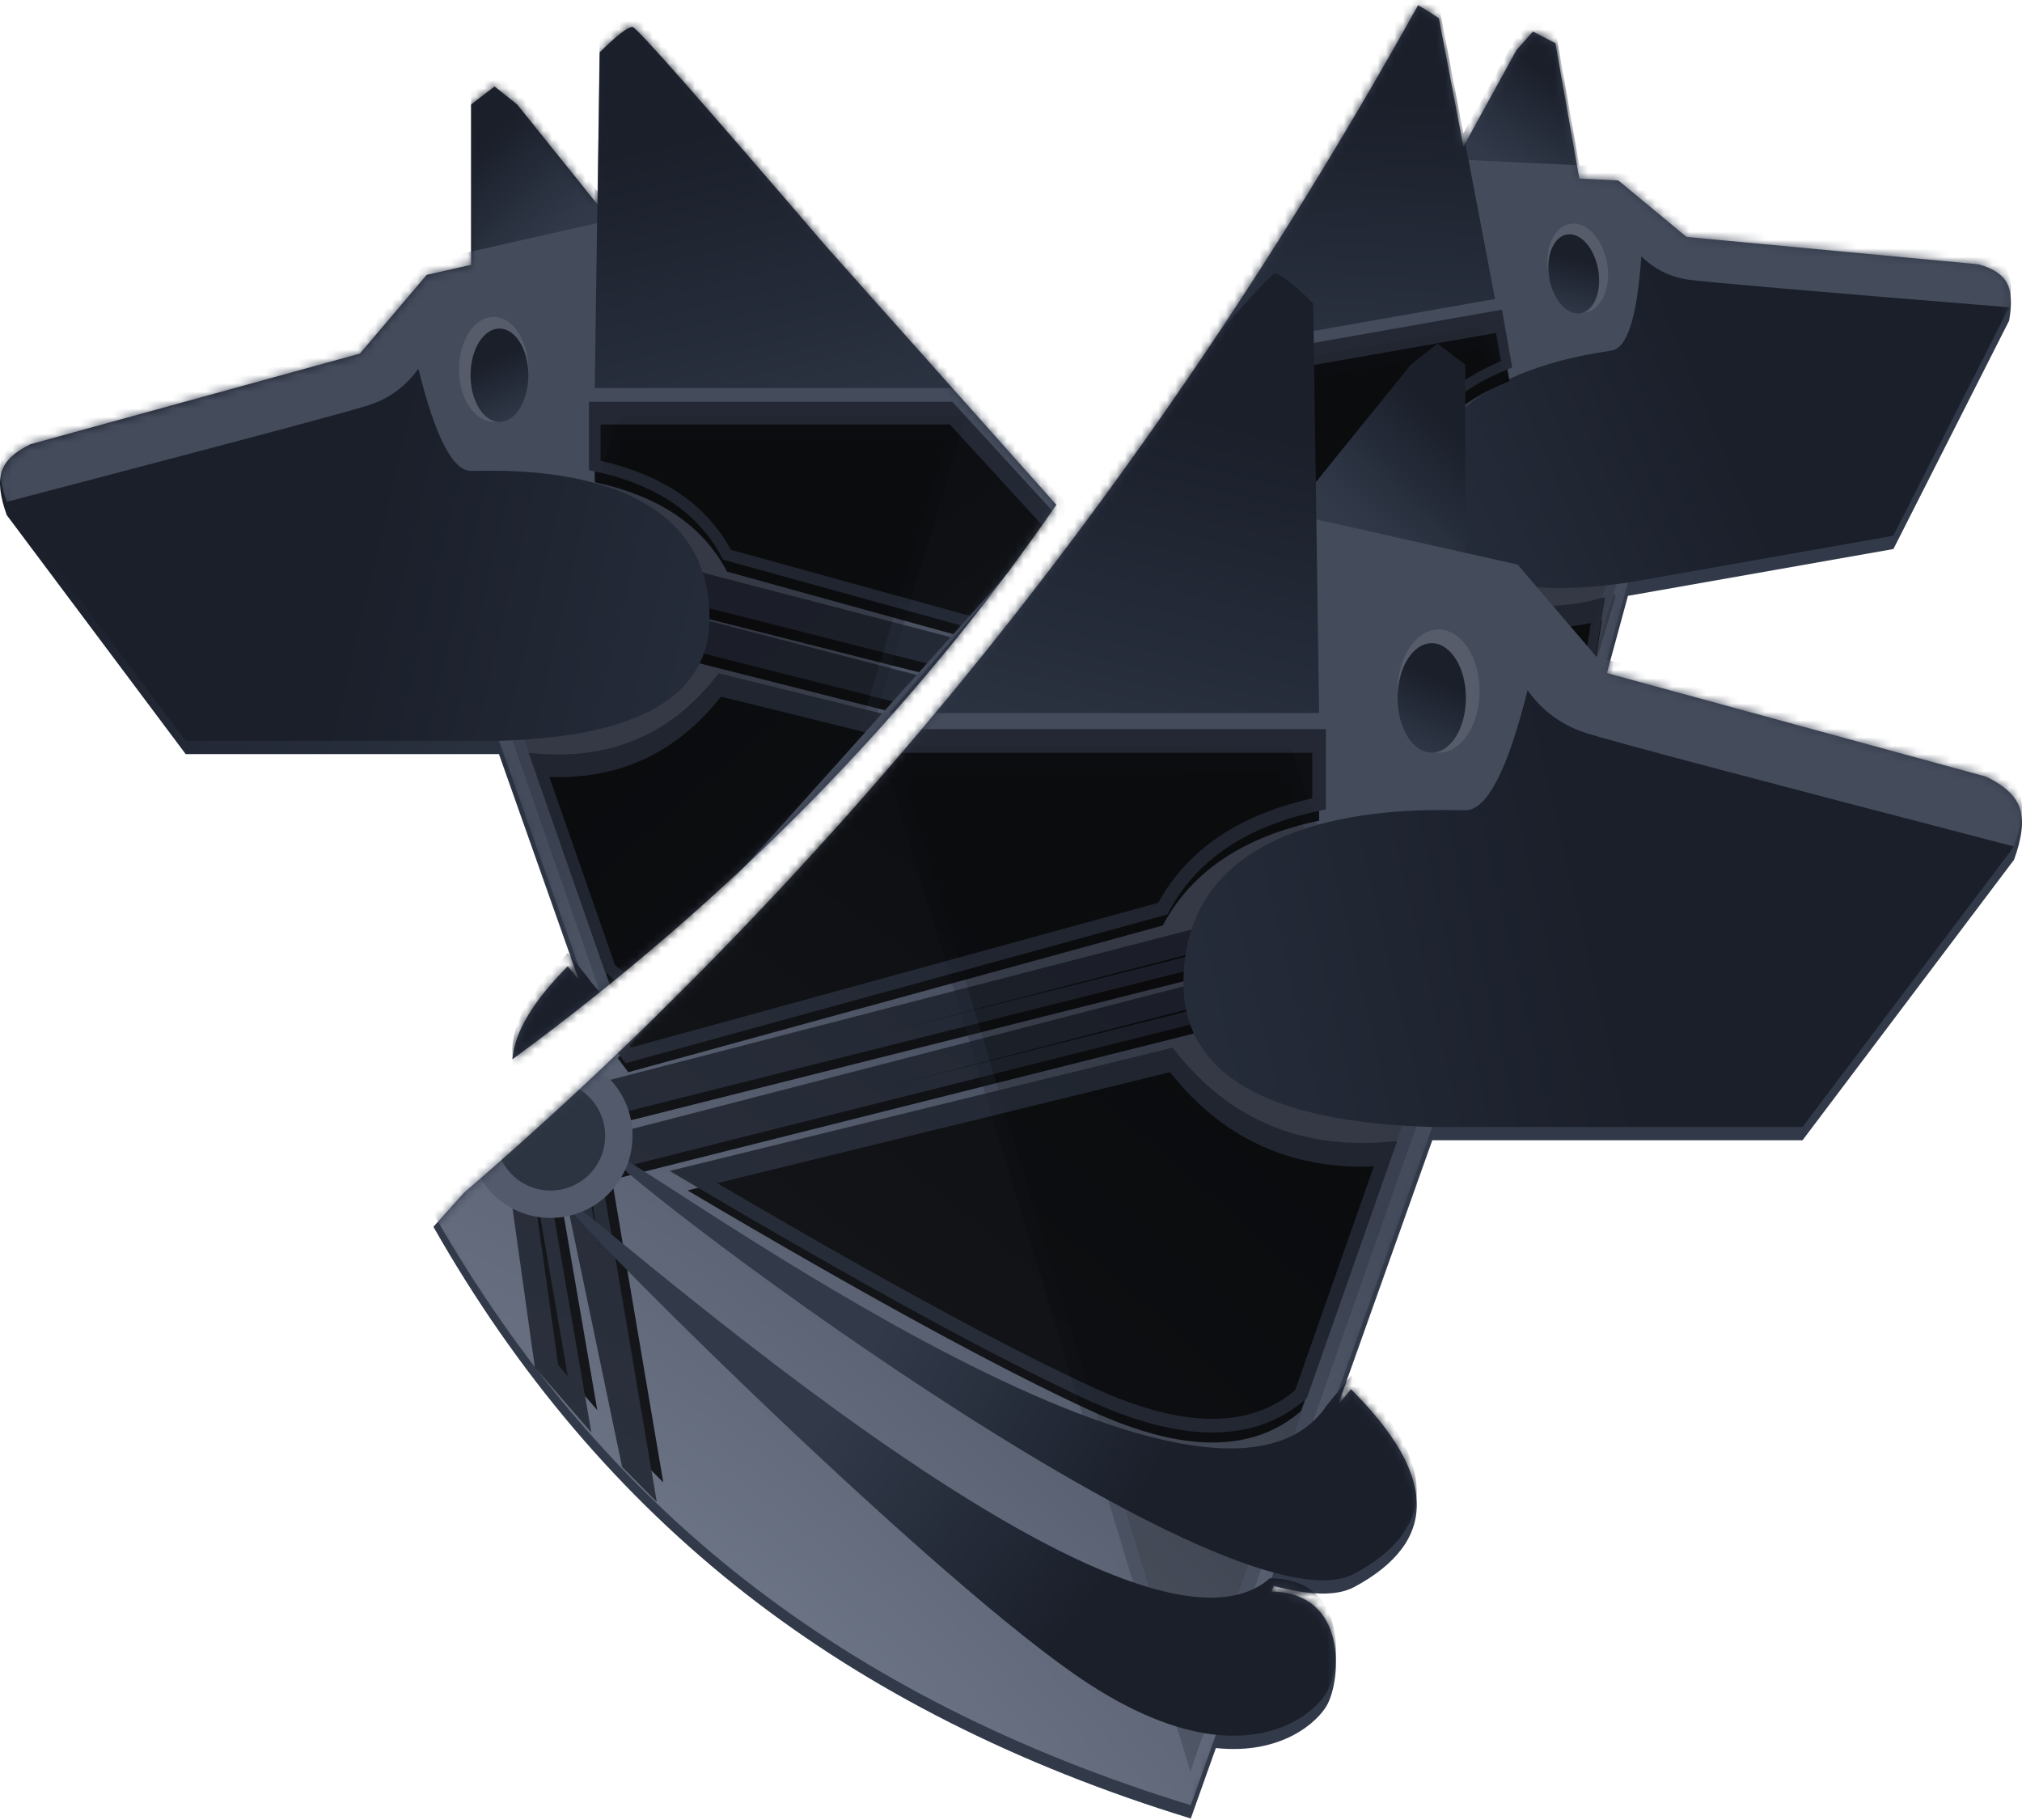 <?xml version="1.0" encoding="UTF-8"?>
<svg width="240px" height="216px" viewBox="0 0 240 216" version="1.1" xmlns="http://www.w3.org/2000/svg" xmlns:xlink="http://www.w3.org/1999/xlink">
    <!-- Generator: Sketch 55.2 (78181) - https://sketchapp.com -->
    <title>logo_240</title>
    <desc>Created with Sketch.</desc>
    <defs>
        <linearGradient x1="40.369%" y1="43.71%" x2="8.805%" y2="19.79%" id="linearGradient-1">
            <stop stop-color="#323A4A" offset="0%"></stop>
            <stop stop-color="#1A1F2A" offset="100%"></stop>
        </linearGradient>
        <path d="M60.81,125.727 C61.068,122.512 63.263,118.829 67.395,114.679 L68.691,116.266 L59.225,89.496 C59.191,89.497 59.157,89.498 59.123,89.499 L22.041,89.499 L0.801,61.132 C-0.008,58.9 -0.204,57.162 0.212,55.919 C0.629,54.677 1.764,53.611 3.618,52.722 L42.718,41.967 L50.654,32.622 L55.916,31.432 L55.916,12.4 L58.701,10.265 L61.383,12.4 L70.926,24.284 L71.183,6.213 C73.215,4.199 74.513,3.193 75.078,3.193 C75.511,3.193 83.19,11.898 98.114,29.308 L125.384,59.91 C108.268,84.738 86.743,106.677 60.81,125.727 Z M168.316,0.629 C168.943,0.957 169.768,1.475 170.791,2.183 L173.698,17.398 L179.998,5.945 L181.949,3.742 L184.621,5.13 L187.454,21.195 L192.08,21.415 L200.182,28.12 L234.842,31.369 C236.543,31.843 237.662,32.573 238.199,33.56 C238.736,34.547 238.828,36.043 238.476,38.048 L224.739,65.16 L193.385,70.689 C193.334,70.696 193.283,70.704 193.232,70.711 L190.734,79.884 L235.724,92.171 C237.915,93.214 239.257,94.465 239.749,95.923 C240.241,97.381 240.009,99.42 239.053,102.04 L213.951,135.328 L170.127,135.328 C170.087,135.327 170.047,135.326 170.007,135.324 L158.82,166.738 L160.352,164.875 C170.635,175.132 170.767,182.955 160.748,188.346 C158.627,189.487 155.307,189.328 151.173,188.209 L150.931,188.89 C160.052,189.041 159.184,199.366 157.5,202.381 C156.415,204.322 152.177,208.297 144.316,207.462 L141.339,215.822 C120.841,209.541 103.222,200.643 88.482,189.129 C73.741,177.614 61.395,163.103 51.442,145.597 L55.058,141.567 C99.634,103.191 137.387,56.211 168.316,0.629 Z" id="path-2"></path>
        <linearGradient x1="42.139%" y1="42.176%" x2="16.375%" y2="12.427%" id="linearGradient-4">
            <stop stop-color="#323A4A" offset="0%"></stop>
            <stop stop-color="#1A1F2A" offset="100%"></stop>
        </linearGradient>
        <radialGradient cx="88.868%" cy="100%" fx="88.868%" fy="100%" r="70.687%" gradientTransform="translate(0.889,1),scale(0.846,1),rotate(-130.545),scale(1,2.368),translate(-0.889,-1)" id="radialGradient-5">
            <stop stop-color="#798294" offset="0%"></stop>
            <stop stop-color="#444B5B" offset="100%"></stop>
        </radialGradient>
        <polygon id="path-6" points="64.499 16.632 0.609 7.10542736e-15 -3.55271368e-15 2.489 64.499 18.816"></polygon>
        <filter x="-9.0%" y="-31.1%" width="117.9%" height="162.3%" filterUnits="objectBoundingBox" id="filter-7">
            <feGaussianBlur stdDeviation="4" in="SourceAlpha" result="shadowBlurInner1"></feGaussianBlur>
            <feOffset dx="0" dy="2" in="shadowBlurInner1" result="shadowOffsetInner1"></feOffset>
            <feComposite in="shadowOffsetInner1" in2="SourceAlpha" operator="arithmetic" k2="-1" k3="1" result="shadowInnerInner1"></feComposite>
            <feColorMatrix values="0 0 0 0 0.096   0 0 0 0 0.116   0 0 0 0 0.161  0 0 0 1 0" type="matrix" in="shadowInnerInner1"></feColorMatrix>
        </filter>
        <polygon id="path-8" points="64.499 22.168 0.609 5.536 -3.55271368e-15 8.025 64.499 24.352"></polygon>
        <filter x="-9.0%" y="-31.1%" width="117.9%" height="162.3%" filterUnits="objectBoundingBox" id="filter-9">
            <feGaussianBlur stdDeviation="4" in="SourceAlpha" result="shadowBlurInner1"></feGaussianBlur>
            <feOffset dx="0" dy="2" in="shadowBlurInner1" result="shadowOffsetInner1"></feOffset>
            <feComposite in="shadowOffsetInner1" in2="SourceAlpha" operator="arithmetic" k2="-1" k3="1" result="shadowInnerInner1"></feComposite>
            <feColorMatrix values="0 0 0 0 0.096   0 0 0 0 0.116   0 0 0 0 0.161  0 0 0 1 0" type="matrix" in="shadowInnerInner1"></feColorMatrix>
        </filter>
        <polygon id="path-10" points="64.499 16.632 0.609 7.10542736e-15 -3.55271368e-15 2.489 64.499 18.816"></polygon>
        <filter x="-9.0%" y="-31.1%" width="117.9%" height="162.3%" filterUnits="objectBoundingBox" id="filter-11">
            <feGaussianBlur stdDeviation="4" in="SourceAlpha" result="shadowBlurInner1"></feGaussianBlur>
            <feOffset dx="0" dy="2" in="shadowBlurInner1" result="shadowOffsetInner1"></feOffset>
            <feComposite in="shadowOffsetInner1" in2="SourceAlpha" operator="arithmetic" k2="-1" k3="1" result="shadowInnerInner1"></feComposite>
            <feColorMatrix values="0 0 0 0 0.096   0 0 0 0 0.116   0 0 0 0 0.161  0 0 0 1 0" type="matrix" in="shadowInnerInner1"></feColorMatrix>
        </filter>
        <polygon id="path-12" points="64.499 22.168 0.609 5.536 -3.55271368e-15 8.025 64.499 24.352"></polygon>
        <filter x="-9.0%" y="-31.1%" width="117.9%" height="162.3%" filterUnits="objectBoundingBox" id="filter-13">
            <feGaussianBlur stdDeviation="4" in="SourceAlpha" result="shadowBlurInner1"></feGaussianBlur>
            <feOffset dx="0" dy="2" in="shadowBlurInner1" result="shadowOffsetInner1"></feOffset>
            <feComposite in="shadowOffsetInner1" in2="SourceAlpha" operator="arithmetic" k2="-1" k3="1" result="shadowInnerInner1"></feComposite>
            <feColorMatrix values="0 0 0 0 0.096   0 0 0 0 0.116   0 0 0 0 0.161  0 0 0 1 0" type="matrix" in="shadowInnerInner1"></feColorMatrix>
        </filter>
        <polygon id="path-14" points="61.339 85.623 73.928 48.589 113.759 48.449 83.482 149.258"></polygon>
        <filter x="-10.9%" y="-5.6%" width="122.2%" height="112.8%" filterUnits="objectBoundingBox" id="filter-15">
            <feGaussianBlur stdDeviation="4" in="SourceAlpha" result="shadowBlurInner1"></feGaussianBlur>
            <feOffset dx="0" dy="2" in="shadowBlurInner1" result="shadowOffsetInner1"></feOffset>
            <feComposite in="shadowOffsetInner1" in2="SourceAlpha" operator="arithmetic" k2="-1" k3="1" result="shadowInnerInner1"></feComposite>
            <feColorMatrix values="0 0 0 0 0.096   0 0 0 0 0.116   0 0 0 0 0.161  0 0 0 1 0" type="matrix" in="shadowInnerInner1"></feColorMatrix>
        </filter>
        <linearGradient x1="89.915%" y1="136.374%" x2="64%" y2="23.186%" id="linearGradient-16">
            <stop stop-color="#323A4A" offset="0%"></stop>
            <stop stop-color="#1A1F2A" offset="100%"></stop>
        </linearGradient>
        <linearGradient x1="158.228%" y1="66.293%" x2="50%" y2="52.835%" id="linearGradient-17">
            <stop stop-color="#323A4A" offset="0%"></stop>
            <stop stop-color="#1A1F2A" offset="100%"></stop>
        </linearGradient>
        <linearGradient x1="63.786%" y1="107.81%" x2="41.782%" y2="31.786%" id="linearGradient-18">
            <stop stop-color="#323A4A" offset="0%"></stop>
            <stop stop-color="#1A1F2A" offset="100%"></stop>
        </linearGradient>
        <linearGradient x1="69.449%" y1="47.3%" x2="31.256%" y2="60.287%" id="linearGradient-19">
            <stop stop-color="#323A4A" offset="0%"></stop>
            <stop stop-color="#1A1F2A" offset="100%"></stop>
        </linearGradient>
        <linearGradient x1="69.449%" y1="45.336%" x2="31.256%" y2="67.767%" id="linearGradient-20">
            <stop stop-color="#323A4A" offset="0%"></stop>
            <stop stop-color="#1A1F2A" offset="100%"></stop>
        </linearGradient>
        <path d="M85.571,79.064 C80.043,86.093 72.771,89.243 63.755,88.515 L72.416,113.339 C77.265,117.571 84.273,117.571 93.439,113.339 C102.605,109.108 116.134,101.667 134.028,91.018 L85.571,79.064 Z" id="path-21"></path>
        <filter x="-8.5%" y="-15.4%" width="118.2%" height="130.6%" filterUnits="objectBoundingBox" id="filter-22">
            <feGaussianBlur stdDeviation="4" in="SourceAlpha" result="shadowBlurInner1"></feGaussianBlur>
            <feOffset dx="0" dy="2" in="shadowBlurInner1" result="shadowOffsetInner1"></feOffset>
            <feComposite in="shadowOffsetInner1" in2="SourceAlpha" operator="arithmetic" k2="-1" k3="1" result="shadowInnerInner1"></feComposite>
            <feColorMatrix values="0 0 0 0 0.096   0 0 0 0 0.116   0 0 0 0 0.161  0 0 0 1 0" type="matrix" in="shadowInnerInner1"></feColorMatrix>
        </filter>
        <path d="M70.594,46.759 L70.594,53.624 C78.176,55.221 83.41,58.754 86.295,64.223 L139.974,79.064 L141.049,77.63 L112.741,46.759 L70.594,46.759 Z" id="path-23"></path>
        <filter x="-8.1%" y="-17.6%" width="116.4%" height="135.5%" filterUnits="objectBoundingBox" id="filter-24">
            <feGaussianBlur stdDeviation="4" in="SourceAlpha" result="shadowBlurInner1"></feGaussianBlur>
            <feOffset dx="0" dy="2" in="shadowBlurInner1" result="shadowOffsetInner1"></feOffset>
            <feComposite in="shadowOffsetInner1" in2="SourceAlpha" operator="arithmetic" k2="-1" k3="1" result="shadowInnerInner1"></feComposite>
            <feColorMatrix values="0 0 0 0 0.096   0 0 0 0 0.116   0 0 0 0 0.161  0 0 0 1 0" type="matrix" in="shadowInnerInner1"></feColorMatrix>
        </filter>
        <linearGradient x1="42.113%" y1="42.176%" x2="16.261%" y2="12.427%" id="linearGradient-25">
            <stop stop-color="#323A4A" offset="0%"></stop>
            <stop stop-color="#1A1F2A" offset="100%"></stop>
        </linearGradient>
        <radialGradient cx="88.868%" cy="100%" fx="88.868%" fy="100%" r="71.547%" gradientTransform="translate(0.889,1),scale(0.822,1),rotate(-131.344),scale(1,2.368),translate(-0.889,-1)" id="radialGradient-26">
            <stop stop-color="#798294" offset="0%"></stop>
            <stop stop-color="#444B5B" offset="100%"></stop>
        </radialGradient>
        <polygon id="path-27" points="55.378 14.256 0.523 7.10542736e-15 -3.55271368e-15 2.133 55.378 16.128"></polygon>
        <filter x="-8.5%" y="-29.3%" width="116.8%" height="158.8%" filterUnits="objectBoundingBox" id="filter-28">
            <feGaussianBlur stdDeviation="3" in="SourceAlpha" result="shadowBlurInner1"></feGaussianBlur>
            <feOffset dx="0" dy="2" in="shadowBlurInner1" result="shadowOffsetInner1"></feOffset>
            <feComposite in="shadowOffsetInner1" in2="SourceAlpha" operator="arithmetic" k2="-1" k3="1" result="shadowInnerInner1"></feComposite>
            <feColorMatrix values="0 0 0 0 0.096   0 0 0 0 0.116   0 0 0 0 0.161  0 0 0 1 0" type="matrix" in="shadowInnerInner1"></feColorMatrix>
        </filter>
        <polygon id="path-29" points="55.378 19.001 0.523 4.745 -3.55271368e-15 6.878 55.378 20.873"></polygon>
        <filter x="-8.5%" y="-29.3%" width="116.8%" height="158.8%" filterUnits="objectBoundingBox" id="filter-30">
            <feGaussianBlur stdDeviation="3" in="SourceAlpha" result="shadowBlurInner1"></feGaussianBlur>
            <feOffset dx="0" dy="2" in="shadowBlurInner1" result="shadowOffsetInner1"></feOffset>
            <feComposite in="shadowOffsetInner1" in2="SourceAlpha" operator="arithmetic" k2="-1" k3="1" result="shadowInnerInner1"></feComposite>
            <feColorMatrix values="0 0 0 0 0.096   0 0 0 0 0.116   0 0 0 0 0.161  0 0 0 1 0" type="matrix" in="shadowInnerInner1"></feColorMatrix>
        </filter>
        <polygon id="path-31" points="55.378 14.256 0.523 7.10542736e-15 -3.55271368e-15 2.133 55.378 16.128"></polygon>
        <filter x="-8.5%" y="-29.3%" width="116.8%" height="158.8%" filterUnits="objectBoundingBox" id="filter-32">
            <feGaussianBlur stdDeviation="3" in="SourceAlpha" result="shadowBlurInner1"></feGaussianBlur>
            <feOffset dx="0" dy="2" in="shadowBlurInner1" result="shadowOffsetInner1"></feOffset>
            <feComposite in="shadowOffsetInner1" in2="SourceAlpha" operator="arithmetic" k2="-1" k3="1" result="shadowInnerInner1"></feComposite>
            <feColorMatrix values="0 0 0 0 0.096   0 0 0 0 0.116   0 0 0 0 0.161  0 0 0 1 0" type="matrix" in="shadowInnerInner1"></feColorMatrix>
        </filter>
        <polygon id="path-33" points="55.378 19.001 0.523 4.745 -3.55271368e-15 6.878 55.378 20.873"></polygon>
        <filter x="-8.5%" y="-29.3%" width="116.8%" height="158.8%" filterUnits="objectBoundingBox" id="filter-34">
            <feGaussianBlur stdDeviation="3" in="SourceAlpha" result="shadowBlurInner1"></feGaussianBlur>
            <feOffset dx="0" dy="2" in="shadowBlurInner1" result="shadowOffsetInner1"></feOffset>
            <feComposite in="shadowOffsetInner1" in2="SourceAlpha" operator="arithmetic" k2="-1" k3="1" result="shadowInnerInner1"></feComposite>
            <feColorMatrix values="0 0 0 0 0.096   0 0 0 0 0.116   0 0 0 0 0.161  0 0 0 1 0" type="matrix" in="shadowInnerInner1"></feColorMatrix>
        </filter>
        <polygon id="path-35" points="52.665 73.391 63.473 41.648 97.672 41.528 79.264 125.879"></polygon>
        <filter x="-10.3%" y="-5.4%" width="120.8%" height="112.3%" filterUnits="objectBoundingBox" id="filter-36">
            <feGaussianBlur stdDeviation="3" in="SourceAlpha" result="shadowBlurInner1"></feGaussianBlur>
            <feOffset dx="0" dy="2" in="shadowBlurInner1" result="shadowOffsetInner1"></feOffset>
            <feComposite in="shadowOffsetInner1" in2="SourceAlpha" operator="arithmetic" k2="-1" k3="1" result="shadowInnerInner1"></feComposite>
            <feColorMatrix values="0 0 0 0 0.096   0 0 0 0 0.116   0 0 0 0 0.161  0 0 0 1 0" type="matrix" in="shadowInnerInner1"></feColorMatrix>
        </filter>
        <linearGradient x1="90.049%" y1="136.374%" x2="64.047%" y2="23.186%" id="linearGradient-37">
            <stop stop-color="#323A4A" offset="0%"></stop>
            <stop stop-color="#1A1F2A" offset="100%"></stop>
        </linearGradient>
        <linearGradient x1="158.228%" y1="66.238%" x2="50%" y2="52.825%" id="linearGradient-38">
            <stop stop-color="#323A4A" offset="0%"></stop>
            <stop stop-color="#1A1F2A" offset="100%"></stop>
        </linearGradient>
        <linearGradient x1="63.833%" y1="107.81%" x2="41.754%" y2="31.786%" id="linearGradient-39">
            <stop stop-color="#323A4A" offset="0%"></stop>
            <stop stop-color="#1A1F2A" offset="100%"></stop>
        </linearGradient>
        <linearGradient x1="69.449%" y1="47.309%" x2="31.256%" y2="60.252%" id="linearGradient-40">
            <stop stop-color="#323A4A" offset="0%"></stop>
            <stop stop-color="#1A1F2A" offset="100%"></stop>
        </linearGradient>
        <linearGradient x1="69.449%" y1="45.352%" x2="31.256%" y2="67.708%" id="linearGradient-41">
            <stop stop-color="#323A4A" offset="0%"></stop>
            <stop stop-color="#1A1F2A" offset="100%"></stop>
        </linearGradient>
        <path d="M73.47,67.769 C68.724,73.794 62.48,76.494 54.739,75.87 L62.175,97.148 C66.339,100.775 72.356,100.775 80.225,97.148 C88.095,93.521 99.711,87.144 115.075,78.016 L73.47,67.769 Z" id="path-42"></path>
        <filter x="-8.1%" y="-14.5%" width="117.2%" height="128.8%" filterUnits="objectBoundingBox" id="filter-43">
            <feGaussianBlur stdDeviation="3" in="SourceAlpha" result="shadowBlurInner1"></feGaussianBlur>
            <feOffset dx="0" dy="2" in="shadowBlurInner1" result="shadowOffsetInner1"></feOffset>
            <feComposite in="shadowOffsetInner1" in2="SourceAlpha" operator="arithmetic" k2="-1" k3="1" result="shadowInnerInner1"></feComposite>
            <feColorMatrix values="0 0 0 0 0.096   0 0 0 0 0.116   0 0 0 0 0.161  0 0 0 1 0" type="matrix" in="shadowInnerInner1"></feColorMatrix>
        </filter>
        <path d="M60.611,40.079 L60.611,45.963 C67.121,47.332 71.614,50.36 74.092,55.048 L120.179,67.769 L121.102,66.54 L96.798,40.079 L60.611,40.079 Z" id="path-44"></path>
        <filter x="-7.6%" y="-16.6%" width="115.5%" height="133.5%" filterUnits="objectBoundingBox" id="filter-45">
            <feGaussianBlur stdDeviation="3" in="SourceAlpha" result="shadowBlurInner1"></feGaussianBlur>
            <feOffset dx="0" dy="2" in="shadowBlurInner1" result="shadowOffsetInner1"></feOffset>
            <feComposite in="shadowOffsetInner1" in2="SourceAlpha" operator="arithmetic" k2="-1" k3="1" result="shadowInnerInner1"></feComposite>
            <feColorMatrix values="0 0 0 0 0.096   0 0 0 0 0.116   0 0 0 0 0.161  0 0 0 1 0" type="matrix" in="shadowInnerInner1"></feColorMatrix>
        </filter>
        <linearGradient x1="42.027%" y1="42.176%" x2="15.895%" y2="12.427%" id="linearGradient-46">
            <stop stop-color="#323A4A" offset="0%"></stop>
            <stop stop-color="#1A1F2A" offset="100%"></stop>
        </linearGradient>
        <radialGradient cx="88.868%" cy="100%" fx="88.868%" fy="100%" r="70.9%" gradientTransform="translate(0.889,1),scale(0.84,1),rotate(-130.746),scale(1,2.368),translate(-0.889,-1)" id="radialGradient-47">
            <stop stop-color="#798294" offset="0%"></stop>
            <stop stop-color="#444B5B" offset="100%"></stop>
        </radialGradient>
        <polygon id="path-48" points="76.226 19.518 0.72 7.10542736e-15 -3.55271368e-15 2.921 76.226 22.08"></polygon>
        <filter x="-9.2%" y="-31.7%" width="118.1%" height="163.5%" filterUnits="objectBoundingBox" id="filter-49">
            <feGaussianBlur stdDeviation="5" in="SourceAlpha" result="shadowBlurInner1"></feGaussianBlur>
            <feOffset dx="0" dy="2" in="shadowBlurInner1" result="shadowOffsetInner1"></feOffset>
            <feComposite in="shadowOffsetInner1" in2="SourceAlpha" operator="arithmetic" k2="-1" k3="1" result="shadowInnerInner1"></feComposite>
            <feColorMatrix values="0 0 0 0 0.096   0 0 0 0 0.116   0 0 0 0 0.161  0 0 0 1 0" type="matrix" in="shadowInnerInner1"></feColorMatrix>
        </filter>
        <polygon id="path-50" points="76.226 26.014 0.72 6.496 -3.55271368e-15 9.417 76.226 28.576"></polygon>
        <filter x="-9.2%" y="-31.7%" width="118.1%" height="163.5%" filterUnits="objectBoundingBox" id="filter-51">
            <feGaussianBlur stdDeviation="5" in="SourceAlpha" result="shadowBlurInner1"></feGaussianBlur>
            <feOffset dx="0" dy="2" in="shadowBlurInner1" result="shadowOffsetInner1"></feOffset>
            <feComposite in="shadowOffsetInner1" in2="SourceAlpha" operator="arithmetic" k2="-1" k3="1" result="shadowInnerInner1"></feComposite>
            <feColorMatrix values="0 0 0 0 0.096   0 0 0 0 0.116   0 0 0 0 0.161  0 0 0 1 0" type="matrix" in="shadowInnerInner1"></feColorMatrix>
        </filter>
        <polygon id="path-52" points="21.568 3.675 0.72 -3.94106238e-12 -3.45598506e-12 2.921 26.749 8.5"></polygon>
        <filter x="-26.1%" y="-81.5%" width="158.6%" height="268.4%" filterUnits="objectBoundingBox" id="filter-53">
            <feGaussianBlur stdDeviation="5" in="SourceAlpha" result="shadowBlurInner1"></feGaussianBlur>
            <feOffset dx="0" dy="2" in="shadowBlurInner1" result="shadowOffsetInner1"></feOffset>
            <feComposite in="shadowOffsetInner1" in2="SourceAlpha" operator="arithmetic" k2="-1" k3="1" result="shadowInnerInner1"></feComposite>
            <feColorMatrix values="0 0 0 0 0.096   0 0 0 0 0.116   0 0 0 0 0.161  0 0 0 1 0" type="matrix" in="shadowInnerInner1"></feColorMatrix>
        </filter>
        <polygon id="path-54" points="32.959 14.408 0.72 6.496 -1.34121003e-12 9.417 35.05 16.627"></polygon>
        <filter x="-19.9%" y="-68.9%" width="143.8%" height="241.1%" filterUnits="objectBoundingBox" id="filter-55">
            <feGaussianBlur stdDeviation="5" in="SourceAlpha" result="shadowBlurInner1"></feGaussianBlur>
            <feOffset dx="0" dy="2" in="shadowBlurInner1" result="shadowOffsetInner1"></feOffset>
            <feComposite in="shadowOffsetInner1" in2="SourceAlpha" operator="arithmetic" k2="-1" k3="1" result="shadowInnerInner1"></feComposite>
            <feColorMatrix values="0 0 0 0 0.096   0 0 0 0 0.116   0 0 0 0 0.161  0 0 0 1 0" type="matrix" in="shadowInnerInner1"></feColorMatrix>
        </filter>
        <polygon id="path-56" points="72.492 100.476 87.369 57.018 134.443 56.854 98.661 175.15"></polygon>
        <filter x="-11.1%" y="-5.8%" width="122.5%" height="113.0%" filterUnits="objectBoundingBox" id="filter-57">
            <feGaussianBlur stdDeviation="5" in="SourceAlpha" result="shadowBlurInner1"></feGaussianBlur>
            <feOffset dx="0" dy="2" in="shadowBlurInner1" result="shadowOffsetInner1"></feOffset>
            <feComposite in="shadowOffsetInner1" in2="SourceAlpha" operator="arithmetic" k2="-1" k3="1" result="shadowInnerInner1"></feComposite>
            <feColorMatrix values="0 0 0 0 0.096   0 0 0 0 0.116   0 0 0 0 0.161  0 0 0 1 0" type="matrix" in="shadowInnerInner1"></feColorMatrix>
        </filter>
        <linearGradient x1="90.485%" y1="136.374%" x2="64.2%" y2="23.186%" id="linearGradient-58">
            <stop stop-color="#323A4A" offset="0%"></stop>
            <stop stop-color="#1A1F2A" offset="100%"></stop>
        </linearGradient>
        <linearGradient x1="158.228%" y1="66.063%" x2="50%" y2="52.795%" id="linearGradient-59">
            <stop stop-color="#323A4A" offset="0%"></stop>
            <stop stop-color="#1A1F2A" offset="100%"></stop>
        </linearGradient>
        <linearGradient x1="63.983%" y1="107.81%" x2="41.664%" y2="31.786%" id="linearGradient-60">
            <stop stop-color="#323A4A" offset="0%"></stop>
            <stop stop-color="#1A1F2A" offset="100%"></stop>
        </linearGradient>
        <linearGradient x1="69.449%" y1="47.338%" x2="31.256%" y2="60.142%" id="linearGradient-61">
            <stop stop-color="#323A4A" offset="0%"></stop>
            <stop stop-color="#1A1F2A" offset="100%"></stop>
        </linearGradient>
        <linearGradient x1="69.449%" y1="45.402%" x2="31.256%" y2="67.517%" id="linearGradient-62">
            <stop stop-color="#323A4A" offset="0%"></stop>
            <stop stop-color="#1A1F2A" offset="100%"></stop>
        </linearGradient>
        <path d="M101.13,92.779 C94.596,101.027 86.002,104.724 75.347,103.869 L85.582,133 C91.314,137.966 99.596,137.966 110.428,133 C121.26,128.035 137.25,119.304 158.397,106.807 L101.13,92.779 Z" id="path-63"></path>
        <filter x="-8.6%" y="-15.7%" width="118.4%" height="131.2%" filterUnits="objectBoundingBox" id="filter-64">
            <feGaussianBlur stdDeviation="5" in="SourceAlpha" result="shadowBlurInner1"></feGaussianBlur>
            <feOffset dx="0" dy="2" in="shadowBlurInner1" result="shadowOffsetInner1"></feOffset>
            <feComposite in="shadowOffsetInner1" in2="SourceAlpha" operator="arithmetic" k2="-1" k3="1" result="shadowInnerInner1"></feComposite>
            <feColorMatrix values="0 0 0 0 0.096   0 0 0 0 0.116   0 0 0 0 0.161  0 0 0 1 0" type="matrix" in="shadowInnerInner1"></feColorMatrix>
        </filter>
        <path d="M83.429,54.87 L83.429,62.926 C92.39,64.8 98.575,68.946 101.985,75.364 L165.423,92.779 L166.694,91.097 L133.24,54.87 L83.429,54.87 Z" id="path-65"></path>
        <filter x="-8.2%" y="-18.0%" width="116.7%" height="136.2%" filterUnits="objectBoundingBox" id="filter-66">
            <feGaussianBlur stdDeviation="5" in="SourceAlpha" result="shadowBlurInner1"></feGaussianBlur>
            <feOffset dx="0" dy="2" in="shadowBlurInner1" result="shadowOffsetInner1"></feOffset>
            <feComposite in="shadowOffsetInner1" in2="SourceAlpha" operator="arithmetic" k2="-1" k3="1" result="shadowInnerInner1"></feComposite>
            <feColorMatrix values="0 0 0 0 0.096   0 0 0 0 0.116   0 0 0 0 0.161  0 0 0 1 0" type="matrix" in="shadowInnerInner1"></feColorMatrix>
        </filter>
    </defs>
    <g id="Page-1" stroke="none" stroke-width="1" fill="none" fill-rule="evenodd">
        <g id="Artboard-Copy" transform="translate(-632, -86)">
            <g id="logo_240" transform="translate(632, 86)">
                <mask id="mask-3" fill="white">
                    <use xlink:href="#path-2"></use>
                </mask>
                <use id="Combined-Shape" fill="url(#linearGradient-1)" xlink:href="#path-2"></use>
                <g id="Group-5-Copy-7" mask="url(#mask-3)">
                    <g transform="translate(0, -12.992)" id="Group-4">
                        <g>
                            <g id="Group-3" transform="translate(0, 14.609)">
                                <polygon id="Path-3" fill="url(#linearGradient-4)" points="55.916 9.207 55.916 44.437 89.674 44.437 61.383 9.207 58.701 7.072"></polygon>
                                <path d="M3.618,49.53 L42.718,38.775 L50.654,29.429 L92.613,19.943 L159.549,95.057 C151.128,109.976 140.68,122.341 128.208,132.154 C115.735,141.967 100.827,149.549 83.482,154.902 L58.984,85.623 L22.308,85.623 L0.801,57.939 C-0.008,55.707 -0.204,53.969 0.212,52.727 C0.629,51.484 1.764,50.418 3.618,49.53 Z" id="Path" fill="url(#radialGradient-5)"></path>
                                <g id="Group" transform="translate(79.165, 66.107)" opacity="0.796">
                                    <g id="Path-8">
                                        <use fill="#1A1F2A" fill-rule="evenodd" xlink:href="#path-6"></use>
                                        <use fill="black" fill-opacity="1" filter="url(#filter-7)" xlink:href="#path-6"></use>
                                        <use stroke="#1A1F2A" stroke-width="1.378" xlink:href="#path-6"></use>
                                    </g>
                                    <g id="Path-8">
                                        <use fill="#1A1F2A" fill-rule="evenodd" xlink:href="#path-8"></use>
                                        <use fill="black" fill-opacity="1" filter="url(#filter-9)" xlink:href="#path-8"></use>
                                        <use stroke="#1A1F2A" stroke-width="1.378" xlink:href="#path-8"></use>
                                    </g>
                                </g>
                                <g id="Group" transform="translate(139.974, 125.459) rotate(88) translate(-139.974, -125.459) translate(107.042, 113.004)" opacity="0.796">
                                    <g id="Path-8">
                                        <use fill="#1A1F2A" fill-rule="evenodd" xlink:href="#path-10"></use>
                                        <use fill="black" fill-opacity="1" filter="url(#filter-11)" xlink:href="#path-10"></use>
                                        <use stroke="#1A1F2A" stroke-width="1.378" xlink:href="#path-10"></use>
                                    </g>
                                    <g id="Path-8">
                                        <use fill="#1A1F2A" fill-rule="evenodd" xlink:href="#path-12"></use>
                                        <use fill="black" fill-opacity="1" filter="url(#filter-13)" xlink:href="#path-12"></use>
                                        <use stroke="#1A1F2A" stroke-width="1.378" xlink:href="#path-12"></use>
                                    </g>
                                </g>
                                <g id="Path-7" opacity="0.24">
                                    <use fill="#1A1F2A" fill-rule="evenodd" xlink:href="#path-14"></use>
                                    <use fill="black" fill-opacity="1" filter="url(#filter-15)" xlink:href="#path-14"></use>
                                    <use stroke="#1A1F2A" stroke-width="1.378" xlink:href="#path-14"></use>
                                </g>
                                <path d="M70.594,44.437 L113.759,44.437 C88.537,14.812 75.643,3.55271368e-15 75.078,3.55271368e-15 C74.513,3.55271368e-15 73.215,1.007 71.183,3.02 L70.594,44.437 Z" id="Path-2" fill="url(#linearGradient-16)"></path>
                                <path d="M0.801,57.939 C27.016,51.08 41.34,47.256 43.772,46.469 C46.205,45.681 48.167,44.238 49.659,42.14 C51.658,50.23 53.744,54.275 55.916,54.275 C59.174,54.275 84.217,52.803 84.217,71.734 C84.217,80.993 75.852,85.851 59.123,86.307 L22.041,86.307 L0.801,57.939 Z" id="Path-4" fill="url(#linearGradient-17)"></path>
                                <ellipse id="Oval" fill="#F1F1F1" opacity="0.107" cx="58.595" cy="42.221" rx="4.116" ry="6.228"></ellipse>
                                <ellipse id="Oval" fill="url(#linearGradient-18)" cx="59.281" cy="42.913" rx="3.43" ry="5.536"></ellipse>
                                <path d="M142.4,88.535 C141.425,87.422 82.016,132.789 69.807,114.44 L67.395,111.486 C58.694,120.226 58.582,126.893 67.059,131.487 C79.775,138.377 143.375,89.648 142.4,88.535 Z" id="Path-5" fill="url(#linearGradient-19)"></path>
                                <path d="M147.183,92.875 C146.582,92.041 89.74,144.574 75.539,131.949 C67.637,131.949 68.372,140.859 69.808,143.447 C71.243,146.035 79.206,152.86 95.216,141.615 C111.225,130.369 147.784,93.709 147.183,92.875 Z" id="Path-6" fill="url(#linearGradient-20)"></path>
                                <ellipse id="Oval" fill="#535A6B" cx="147.784" cy="87.201" rx="8.233" ry="8.304"></ellipse>
                                <ellipse id="Oval" fill="#1A1F2A" opacity="0.648" cx="147.784" cy="87.201" rx="5.489" ry="5.536"></ellipse>
                                <g id="Path-9" opacity="0.796">
                                    <use fill="#1A1F2A" fill-rule="evenodd" xlink:href="#path-21"></use>
                                    <use fill="black" fill-opacity="1" filter="url(#filter-22)" xlink:href="#path-21"></use>
                                    <use stroke="#1A1F2A" stroke-width="1.378" xlink:href="#path-21"></use>
                                </g>
                                <g id="Path-10" opacity="0.796">
                                    <use fill="#1A1F2A" fill-rule="evenodd" xlink:href="#path-23"></use>
                                    <use fill="black" fill-opacity="1" filter="url(#filter-24)" xlink:href="#path-23"></use>
                                    <use stroke="#1A1F2A" stroke-width="1.378" xlink:href="#path-23"></use>
                                </g>
                            </g>
                            <g id="Group-3-Copy" transform="translate(174.503, 79.579) scale(-1, 1) rotate(10) translate(-174.503, -79.579) translate(105.584, 11.368)">
                                <polygon id="Path-3" fill="url(#linearGradient-25)" points="48.009 7.892 48.009 38.089 76.993 38.089 52.703 7.892 50.4 6.062"></polygon>
                                <path d="M3.107,42.454 L36.677,33.236 L43.491,25.225 L79.516,17.094 L136.987,81.478 C129.756,94.265 120.786,104.864 110.077,113.275 C99.368,121.686 88.41,127.178 77.201,129.75 L50.643,73.391 L19.154,73.391 L0.688,49.662 C-0.007,47.749 -0.175,46.26 0.182,45.194 C0.54,44.129 1.515,43.216 3.107,42.454 Z" id="Path" fill="url(#radialGradient-26)"></path>
                                <g id="Group" transform="translate(67.97, 56.663)" opacity="0.796">
                                    <g id="Path-8">
                                        <use fill="#1A1F2A" fill-rule="evenodd" xlink:href="#path-27"></use>
                                        <use fill="black" fill-opacity="1" filter="url(#filter-28)" xlink:href="#path-27"></use>
                                        <use stroke="#1A1F2A" stroke-width="1.182" xlink:href="#path-27"></use>
                                    </g>
                                    <g id="Path-8">
                                        <use fill="#1A1F2A" fill-rule="evenodd" xlink:href="#path-29"></use>
                                        <use fill="black" fill-opacity="1" filter="url(#filter-30)" xlink:href="#path-29"></use>
                                        <use stroke="#1A1F2A" stroke-width="1.182" xlink:href="#path-29"></use>
                                    </g>
                                </g>
                                <g id="Group" transform="translate(120.179, 107.537) rotate(88) translate(-120.179, -107.537) translate(91.905, 96.86)" opacity="0.796">
                                    <g id="Path-8">
                                        <use fill="#1A1F2A" fill-rule="evenodd" xlink:href="#path-31"></use>
                                        <use fill="black" fill-opacity="1" filter="url(#filter-32)" xlink:href="#path-31"></use>
                                        <use stroke="#1A1F2A" stroke-width="1.182" xlink:href="#path-31"></use>
                                    </g>
                                    <g id="Path-8">
                                        <use fill="#1A1F2A" fill-rule="evenodd" xlink:href="#path-33"></use>
                                        <use fill="black" fill-opacity="1" filter="url(#filter-34)" xlink:href="#path-33"></use>
                                        <use stroke="#1A1F2A" stroke-width="1.182" xlink:href="#path-33"></use>
                                    </g>
                                </g>
                                <g id="Path-7" opacity="0.24">
                                    <use fill="#1A1F2A" fill-rule="evenodd" xlink:href="#path-35"></use>
                                    <use fill="black" fill-opacity="1" filter="url(#filter-36)" xlink:href="#path-35"></use>
                                    <use stroke="#1A1F2A" stroke-width="1.182" xlink:href="#path-35"></use>
                                </g>
                                <path d="M60.611,38.089 L97.672,38.089 C76.016,12.696 64.946,3.55271368e-15 64.461,3.55271368e-15 C63.976,3.55271368e-15 62.861,0.863 61.117,2.589 L60.611,38.089 Z" id="Path-2" fill="url(#linearGradient-37)"></path>
                                <path d="M0.688,49.662 C23.195,43.783 35.494,40.505 37.582,39.83 C39.671,39.155 41.356,37.918 42.636,36.12 C44.353,43.054 46.144,46.521 48.009,46.521 C50.806,46.521 72.307,45.259 72.307,61.487 C72.307,69.423 65.126,73.586 50.762,73.977 L18.924,73.977 L0.688,49.662 Z" id="Path-4" fill="url(#linearGradient-38)"></path>
                                <ellipse id="Oval" fill="#F1F1F1" opacity="0.107" cx="50.309" cy="36.19" rx="3.534" ry="5.338"></ellipse>
                                <ellipse id="Oval" fill="url(#linearGradient-39)" cx="50.898" cy="36.783" rx="2.945" ry="4.745"></ellipse>
                                <path d="M122.263,75.887 C121.426,74.933 70.417,113.819 59.935,98.091 L57.864,95.56 C50.394,103.051 50.298,108.766 57.576,112.703 C68.493,118.609 123.1,76.841 122.263,75.887 Z" id="Path-5" fill="url(#linearGradient-40)"></path>
                                <path d="M126.369,79.607 C125.853,78.893 77.049,123.921 64.857,113.099 C58.072,113.099 58.703,120.736 59.936,122.955 C61.168,125.173 68.005,131.023 81.751,121.384 C95.497,111.745 126.885,80.322 126.369,79.607 Z" id="Path-6" fill="url(#linearGradient-41)"></path>
                                <ellipse id="Oval" fill="#535A6B" cx="126.885" cy="74.743" rx="7.069" ry="7.118"></ellipse>
                                <ellipse id="Oval" fill="#1A1F2A" opacity="0.648" cx="126.885" cy="74.743" rx="4.712" ry="4.745"></ellipse>
                                <g id="Path-9" opacity="0.796">
                                    <use fill="#1A1F2A" fill-rule="evenodd" xlink:href="#path-42"></use>
                                    <use fill="black" fill-opacity="1" filter="url(#filter-43)" xlink:href="#path-42"></use>
                                    <use stroke="#1A1F2A" stroke-width="1.182" xlink:href="#path-42"></use>
                                </g>
                                <g id="Path-10" opacity="0.796">
                                    <use fill="#1A1F2A" fill-rule="evenodd" xlink:href="#path-44"></use>
                                    <use fill="black" fill-opacity="1" filter="url(#filter-45)" xlink:href="#path-44"></use>
                                    <use stroke="#1A1F2A" stroke-width="1.182" xlink:href="#path-44"></use>
                                </g>
                            </g>
                            <g id="Group-3-Copy" transform="translate(145.135, 136.413) scale(-1, 1) translate(-145.135, -136.413) translate(50.27, 45.466)">
                                <polygon id="Path-3" fill="url(#linearGradient-46)" points="66.083 10.805 66.083 52.146 105.979 52.146 72.544 10.805 69.374 8.299"></polygon>
                                <path d="M4.276,58.122 L50.485,45.501 L59.864,34.534 L109.452,23.402 L188.558,111.547 C178.605,129.053 166.259,143.564 151.518,155.079 C136.778,166.594 119.159,175.492 98.661,181.772 L69.708,100.476 L26.364,100.476 L0.947,67.99 C-0.009,65.371 -0.241,63.332 0.251,61.873 C0.743,60.415 2.085,59.164 4.276,58.122 Z" id="Path" fill="url(#radialGradient-47)"></path>
                                <g id="Group" transform="translate(93.559, 77.574)" opacity="0.796">
                                    <g id="Path-8">
                                        <use fill="#1A1F2A" fill-rule="evenodd" xlink:href="#path-48"></use>
                                        <use fill="black" fill-opacity="1" filter="url(#filter-49)" xlink:href="#path-48"></use>
                                        <use stroke="#1A1F2A" stroke-width="1.622" xlink:href="#path-48"></use>
                                    </g>
                                    <g id="Path-8">
                                        <use fill="#1A1F2A" fill-rule="evenodd" xlink:href="#path-50"></use>
                                        <use fill="black" fill-opacity="1" filter="url(#filter-51)" xlink:href="#path-50"></use>
                                        <use stroke="#1A1F2A" stroke-width="1.622" xlink:href="#path-50"></use>
                                    </g>
                                </g>
                                <g id="Group" transform="translate(170.36, 125.924) rotate(88) translate(-170.36, -125.924) translate(152.522, 116.992)" opacity="0.796">
                                    <g id="Path-8">
                                        <use fill="#1A1F2A" fill-rule="evenodd" xlink:href="#path-52"></use>
                                        <use fill="black" fill-opacity="1" filter="url(#filter-53)" xlink:href="#path-52"></use>
                                        <use stroke="#1A1F2A" stroke-width="1.622" xlink:href="#path-52"></use>
                                    </g>
                                    <g id="Path-8">
                                        <use fill="#1A1F2A" fill-rule="evenodd" xlink:href="#path-54"></use>
                                        <use fill="black" fill-opacity="1" filter="url(#filter-55)" xlink:href="#path-54"></use>
                                        <use stroke="#1A1F2A" stroke-width="1.622" xlink:href="#path-54"></use>
                                    </g>
                                </g>
                                <g id="Path-7" opacity="0.24">
                                    <use fill="#1A1F2A" fill-rule="evenodd" xlink:href="#path-56"></use>
                                    <use fill="black" fill-opacity="1" filter="url(#filter-57)" xlink:href="#path-56"></use>
                                    <use stroke="#1A1F2A" stroke-width="1.622" xlink:href="#path-56"></use>
                                </g>
                                <path d="M83.429,52.146 L134.443,52.146 C104.634,17.382 89.396,3.55271368e-15 88.728,3.55271368e-15 C88.06,3.55271368e-15 86.526,1.181 84.126,3.544 L83.429,52.146 Z" id="Path-2" fill="url(#linearGradient-58)"></path>
                                <path d="M0.947,67.99 C31.928,59.94 48.856,55.454 51.731,54.529 C54.606,53.605 56.925,51.912 58.688,49.45 C61.051,58.943 63.516,63.69 66.083,63.69 C69.933,63.69 99.529,61.962 99.529,84.178 C99.529,95.043 89.644,100.743 69.873,101.278 L26.049,101.278 L0.947,67.99 Z" id="Path-4" fill="url(#linearGradient-59)"></path>
                                <ellipse id="Oval" fill="#F1F1F1" opacity="0.107" cx="69.248" cy="49.545" rx="4.865" ry="7.308"></ellipse>
                                <ellipse id="Oval" fill="url(#linearGradient-60)" cx="70.059" cy="50.357" rx="4.054" ry="6.496"></ellipse>
                                <path d="M168.291,103.893 C167.139,102.587 96.928,155.823 82.499,134.291 L79.648,130.826 C69.365,141.082 69.233,148.905 79.252,154.296 C94.279,162.382 169.444,105.199 168.291,103.893 Z" id="Path-5" fill="url(#linearGradient-61)"></path>
                                <path d="M173.944,108.986 C173.233,108.008 106.056,169.653 89.274,154.838 C79.935,154.838 80.803,165.294 82.5,168.331 C84.196,171.368 93.607,179.377 112.528,166.181 C131.448,152.985 174.654,109.964 173.944,108.986 Z" id="Path-6" fill="url(#linearGradient-62)"></path>
                                <ellipse id="Oval" fill="#535A6B" cx="174.654" cy="102.327" rx="9.73" ry="9.744"></ellipse>
                                <ellipse id="Oval" fill="#1A1F2A" opacity="0.648" cx="174.654" cy="102.327" rx="6.486" ry="6.496"></ellipse>
                                <g id="Path-9" opacity="0.796">
                                    <use fill="#1A1F2A" fill-rule="evenodd" xlink:href="#path-63"></use>
                                    <use fill="black" fill-opacity="1" filter="url(#filter-64)" xlink:href="#path-63"></use>
                                    <use stroke="#1A1F2A" stroke-width="1.622" xlink:href="#path-63"></use>
                                </g>
                                <g id="Path-10" opacity="0.796">
                                    <use fill="#1A1F2A" fill-rule="evenodd" xlink:href="#path-65"></use>
                                    <use fill="black" fill-opacity="1" filter="url(#filter-66)" xlink:href="#path-65"></use>
                                    <use stroke="#1A1F2A" stroke-width="1.622" xlink:href="#path-65"></use>
                                </g>
                            </g>
                        </g>
                    </g>
                </g>
            </g>
        </g>
    </g>
</svg>